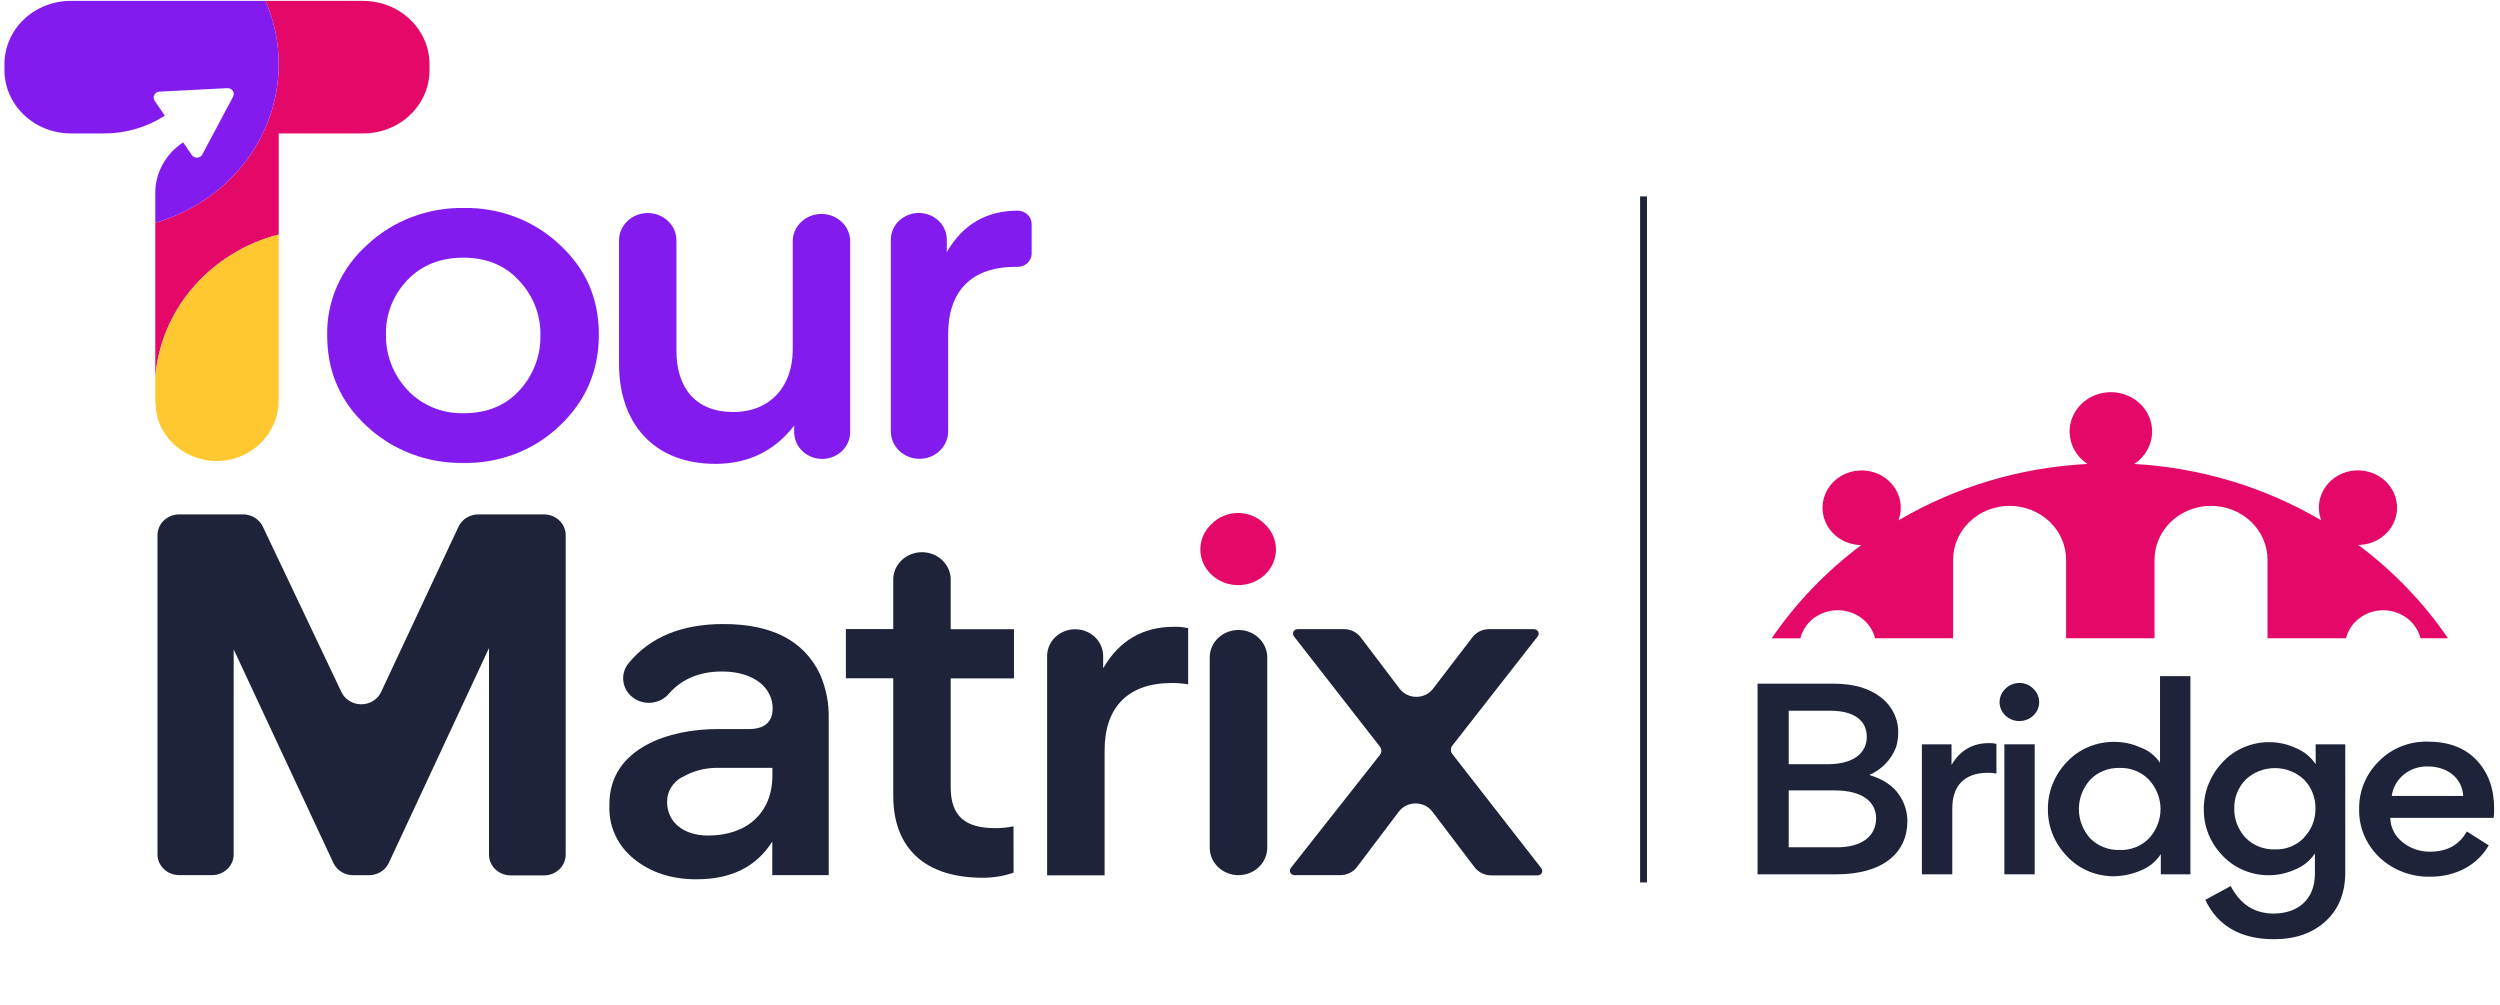 <svg width="184" height="74" viewBox="0 0 184 74" fill="none" xmlns="http://www.w3.org/2000/svg">
<path d="M24.08 24.689C24.08 27.331 25.039 29.569 26.992 31.364C27.928 32.242 29.038 32.934 30.257 33.399C31.476 33.864 32.78 34.093 34.093 34.072C35.402 34.099 36.703 33.873 37.918 33.408C39.133 32.942 40.237 32.247 41.163 31.364C43.114 29.532 44.075 27.297 44.075 24.621C44.075 21.944 43.114 19.777 41.163 17.981C40.236 17.112 39.137 16.428 37.929 15.969C36.722 15.509 35.43 15.284 34.131 15.307C32.817 15.287 31.513 15.516 30.294 15.981C29.074 16.447 27.964 17.139 27.028 18.018C26.074 18.871 25.319 19.905 24.811 21.055C24.304 22.204 24.054 23.442 24.08 24.689V24.689ZM29.971 20.624C31.038 19.507 32.423 18.964 34.09 18.964C35.758 18.964 37.147 19.507 38.174 20.624C39.237 21.731 39.81 23.188 39.773 24.689C39.806 26.182 39.249 27.633 38.212 28.753C37.182 29.873 35.796 30.413 34.128 30.413C33.354 30.433 32.585 30.293 31.873 30.001C31.162 29.709 30.526 29.273 30.009 28.724C28.95 27.599 28.378 26.132 28.409 24.621C28.371 23.147 28.93 21.715 29.971 20.624Z" fill="#831BEE"/>
<path d="M52.663 34.14C55.077 34.14 56.995 33.191 58.453 31.328V31.811C58.453 32.332 58.67 32.831 59.056 33.2C59.443 33.568 59.966 33.775 60.513 33.775C61.059 33.775 61.583 33.568 61.969 33.2C62.355 32.831 62.572 32.332 62.572 31.811V17.694C62.553 17.172 62.322 16.676 61.928 16.313C61.534 15.95 61.007 15.746 60.458 15.746C59.91 15.746 59.383 15.95 58.989 16.313C58.594 16.676 58.363 17.172 58.344 17.694V25.738C58.344 28.483 56.641 30.324 53.977 30.324C51.17 30.324 49.786 28.526 49.786 25.818V17.694C49.786 17.16 49.564 16.647 49.167 16.269C48.771 15.891 48.234 15.679 47.673 15.679C47.113 15.679 46.576 15.891 46.179 16.269C45.783 16.647 45.56 17.16 45.56 17.694V26.8C45.56 31.125 48.081 34.14 52.663 34.14Z" fill="#831BEE"/>
<path d="M67.673 33.768C67.951 33.768 68.225 33.716 68.481 33.615C68.738 33.513 68.97 33.365 69.166 33.178C69.362 32.99 69.518 32.768 69.624 32.524C69.73 32.279 69.784 32.017 69.784 31.753V24.59C69.784 21.438 71.492 19.642 74.723 19.642H74.885C75.022 19.644 75.157 19.62 75.284 19.572C75.411 19.524 75.526 19.451 75.624 19.36C75.721 19.269 75.798 19.16 75.851 19.039C75.903 18.919 75.93 18.79 75.93 18.66V16.487C75.931 16.23 75.825 15.982 75.635 15.798C75.446 15.614 75.188 15.509 74.918 15.505H74.905C72.597 15.505 70.857 16.522 69.685 18.556V17.639C69.685 17.381 69.632 17.125 69.528 16.887C69.425 16.648 69.273 16.432 69.082 16.25C68.89 16.067 68.663 15.922 68.413 15.824C68.163 15.725 67.896 15.674 67.625 15.674C67.355 15.674 67.087 15.725 66.837 15.824C66.587 15.922 66.36 16.067 66.169 16.25C65.977 16.432 65.826 16.648 65.722 16.887C65.619 17.125 65.565 17.381 65.565 17.639V31.748C65.565 32.013 65.619 32.275 65.724 32.52C65.83 32.764 65.985 32.987 66.181 33.174C66.376 33.362 66.609 33.511 66.865 33.613C67.121 33.715 67.396 33.767 67.673 33.768V33.768Z" fill="#831BEE"/>
<path d="M41.635 62.884V39.384C41.635 38.98 41.467 38.592 41.167 38.306C40.867 38.02 40.46 37.859 40.036 37.859H35.208C34.899 37.859 34.597 37.944 34.338 38.105C34.079 38.265 33.874 38.493 33.748 38.761L28.047 50.935C27.921 51.203 27.716 51.431 27.457 51.591C27.198 51.75 26.896 51.835 26.588 51.835C26.28 51.835 25.978 51.75 25.719 51.591C25.461 51.431 25.256 51.203 25.129 50.935L19.342 38.754C19.216 38.487 19.011 38.261 18.753 38.102C18.495 37.943 18.195 37.859 17.887 37.859H13.191C12.767 37.859 12.36 38.02 12.06 38.306C11.76 38.592 11.592 38.98 11.592 39.384V62.884C11.592 63.289 11.76 63.677 12.06 63.963C12.36 64.249 12.767 64.41 13.191 64.41H15.6C16.024 64.41 16.431 64.249 16.731 63.963C17.031 63.677 17.199 63.289 17.199 62.884V47.797L24.537 63.512C24.663 63.781 24.867 64.01 25.127 64.171C25.386 64.332 25.688 64.417 25.997 64.417H27.154C27.463 64.417 27.766 64.331 28.025 64.171C28.285 64.01 28.49 63.781 28.616 63.512L35.99 47.699V62.904C35.99 63.104 36.031 63.302 36.112 63.487C36.192 63.672 36.31 63.84 36.458 63.982C36.607 64.124 36.783 64.236 36.977 64.313C37.171 64.389 37.379 64.429 37.589 64.429H40.033C40.245 64.429 40.455 64.389 40.651 64.312C40.846 64.234 41.024 64.12 41.173 63.976C41.322 63.832 41.44 63.662 41.519 63.474C41.598 63.287 41.638 63.086 41.635 62.884Z" fill="#1E2339"/>
<path d="M46.671 63.224C47.88 64.207 49.409 64.716 51.258 64.716C53.819 64.716 55.666 63.799 56.84 61.936V64.409H60.993V52.88C61.022 51.765 60.803 50.656 60.353 49.627C59.179 47.148 56.797 45.929 53.242 45.929C50.183 45.929 47.855 46.88 46.276 48.797C46.121 48.982 46.006 49.195 45.937 49.423C45.868 49.651 45.847 49.889 45.875 50.125C45.903 50.36 45.979 50.589 46.099 50.796C46.22 51.004 46.382 51.187 46.576 51.334C46.77 51.482 46.993 51.592 47.232 51.658C47.471 51.724 47.721 51.744 47.968 51.717C48.215 51.691 48.455 51.618 48.672 51.503C48.89 51.388 49.082 51.234 49.237 51.048C50.193 49.96 51.514 49.422 53.136 49.422C55.517 49.422 56.868 50.643 56.868 52.135C56.868 53.153 56.264 53.66 55.097 53.66H52.744C49.401 53.66 44.852 54.982 44.852 59.187V59.382C44.83 60.112 44.983 60.837 45.298 61.503C45.613 62.168 46.083 62.757 46.671 63.224V63.224ZM50.229 57.191C50.992 56.75 51.867 56.515 52.759 56.513H56.848V57.087C56.848 59.8 54.998 61.496 52.119 61.496C50.307 61.496 49.098 60.512 49.098 59.02C49.093 58.647 49.194 58.28 49.391 57.958C49.587 57.635 49.871 57.369 50.214 57.188L50.229 57.191Z" fill="#1E2339"/>
<path d="M74.594 60.816C74.15 60.909 73.697 60.955 73.243 60.951C71.074 60.951 69.971 60.104 69.971 57.932V49.931H74.629V46.311H69.971V42.729C69.981 42.459 69.933 42.189 69.832 41.936C69.73 41.683 69.576 41.452 69.378 41.258C69.181 41.063 68.945 40.908 68.683 40.802C68.422 40.696 68.141 40.642 67.857 40.642C67.573 40.642 67.292 40.696 67.031 40.802C66.769 40.908 66.533 41.063 66.335 41.258C66.138 41.452 65.984 41.683 65.882 41.936C65.78 42.189 65.733 42.459 65.743 42.729V46.301H62.256V49.921H65.743V58.569C65.743 62.503 68.159 64.603 72.322 64.603C73.098 64.606 73.869 64.479 74.599 64.229L74.594 60.816Z" fill="#1E2339"/>
<path d="M81.299 55.221C81.299 52.067 83.007 50.269 86.241 50.269C86.646 50.266 87.05 50.3 87.448 50.37V46.234C87.111 46.155 86.765 46.121 86.418 46.132C84.109 46.132 82.367 47.15 81.193 49.185V48.28C81.193 47.759 80.976 47.258 80.589 46.889C80.202 46.52 79.678 46.313 79.131 46.313C78.584 46.313 78.059 46.52 77.672 46.889C77.286 47.258 77.068 47.759 77.068 48.28V64.422H81.299V55.221Z" fill="#1E2339"/>
<path d="M91.151 64.412C91.429 64.412 91.704 64.36 91.961 64.258C92.218 64.157 92.451 64.008 92.648 63.821C92.845 63.633 93.001 63.41 93.107 63.165C93.214 62.92 93.269 62.657 93.269 62.392V48.317C93.249 47.793 93.018 47.297 92.623 46.934C92.228 46.57 91.701 46.366 91.152 46.366C90.603 46.366 90.075 46.57 89.68 46.934C89.285 47.297 89.054 47.793 89.035 48.317V62.392C89.035 62.927 89.258 63.441 89.655 63.82C90.051 64.198 90.589 64.412 91.151 64.412V64.412Z" fill="#1E2339"/>
<path d="M93.079 42.314C93.343 42.072 93.552 41.781 93.695 41.459C93.838 41.138 93.912 40.792 93.912 40.443C93.912 40.093 93.838 39.747 93.695 39.426C93.552 39.104 93.343 38.813 93.079 38.571C92.829 38.314 92.527 38.109 92.19 37.969C91.854 37.829 91.49 37.756 91.123 37.756C90.756 37.756 90.392 37.829 90.056 37.969C89.719 38.109 89.417 38.314 89.167 38.571C88.905 38.815 88.697 39.106 88.556 39.428C88.415 39.751 88.342 40.096 88.344 40.446C88.345 40.795 88.42 41.14 88.564 41.461C88.708 41.782 88.918 42.072 89.182 42.314C89.705 42.797 90.403 43.066 91.131 43.066C91.858 43.066 92.556 42.797 93.079 42.314V42.314Z" fill="#E40968"/>
<path d="M113.428 63.884L106.894 55.499C106.824 55.409 106.786 55.299 106.786 55.187C106.786 55.074 106.824 54.965 106.894 54.874L113.18 46.832C113.217 46.783 113.24 46.725 113.245 46.664C113.251 46.603 113.238 46.542 113.209 46.488C113.181 46.433 113.137 46.388 113.082 46.355C113.028 46.323 112.965 46.306 112.901 46.306H109.597C109.358 46.306 109.123 46.36 108.91 46.463C108.697 46.566 108.513 46.716 108.372 46.9L105.469 50.694C105.329 50.878 105.144 51.028 104.931 51.131C104.718 51.234 104.482 51.288 104.243 51.288C104.005 51.288 103.769 51.234 103.556 51.131C103.343 51.028 103.158 50.878 103.018 50.694L100.143 46.902C100.002 46.717 99.818 46.566 99.605 46.462C99.391 46.358 99.155 46.304 98.916 46.304H95.507C95.443 46.304 95.381 46.321 95.326 46.353C95.272 46.385 95.228 46.431 95.199 46.485C95.17 46.54 95.158 46.601 95.163 46.662C95.168 46.722 95.191 46.781 95.229 46.83L101.555 54.944C101.626 55.034 101.664 55.144 101.664 55.257C101.664 55.369 101.626 55.479 101.555 55.569L95.001 63.886C94.963 63.935 94.939 63.993 94.933 64.054C94.927 64.115 94.939 64.176 94.968 64.231C94.997 64.285 95.041 64.331 95.095 64.363C95.15 64.395 95.213 64.412 95.277 64.412H98.645C98.885 64.412 99.121 64.357 99.334 64.253C99.547 64.149 99.732 63.999 99.872 63.814L102.959 59.727C103.1 59.543 103.285 59.393 103.498 59.289C103.711 59.186 103.947 59.132 104.187 59.132C104.426 59.132 104.662 59.186 104.875 59.289C105.088 59.393 105.273 59.543 105.414 59.727L108.529 63.831C108.67 64.015 108.854 64.165 109.067 64.269C109.281 64.373 109.517 64.427 109.756 64.427H113.167C113.233 64.427 113.298 64.409 113.353 64.375C113.409 64.341 113.453 64.292 113.48 64.235C113.508 64.178 113.517 64.114 113.508 64.052C113.499 63.99 113.471 63.931 113.428 63.884V63.884Z" fill="#1E2339"/>
<path d="M11.428 16.393V27.826C11.605 25.383 12.575 23.053 14.204 21.16C15.832 19.267 18.037 17.904 20.514 17.26V9.821H26.729C27.37 9.822 28.006 9.702 28.598 9.468C29.191 9.235 29.729 8.892 30.183 8.459C30.637 8.027 30.996 7.513 31.242 6.948C31.487 6.383 31.613 5.777 31.613 5.166V4.729C31.612 3.492 31.096 2.306 30.179 1.432C29.262 0.557 28.018 0.066 26.721 0.066H19.543C20.225 1.639 20.555 3.331 20.51 5.033C20.465 6.734 20.047 8.408 19.283 9.947C18.518 11.485 17.424 12.853 16.071 13.964C14.718 15.074 13.136 15.902 11.428 16.393V16.393Z" fill="#E40968"/>
<path d="M11.428 27.826V29.477C11.453 29.909 11.508 30.338 11.592 30.763C11.805 31.479 12.205 32.131 12.756 32.658C13.213 33.096 13.764 33.435 14.371 33.653C14.978 33.87 15.627 33.96 16.273 33.917C18.682 33.768 20.514 31.77 20.514 29.465V17.26C18.037 17.904 15.832 19.267 14.204 21.16C12.575 23.053 11.605 25.383 11.428 27.826V27.826Z" fill="#FFC830"/>
<path d="M11.38 7.413C11.337 7.349 11.312 7.276 11.308 7.201C11.304 7.125 11.32 7.05 11.356 6.983C11.391 6.915 11.445 6.858 11.511 6.816C11.576 6.774 11.653 6.749 11.732 6.744L14.232 6.616L16.732 6.488C16.811 6.484 16.889 6.5 16.959 6.535C17.029 6.569 17.089 6.62 17.132 6.683C17.175 6.746 17.2 6.819 17.204 6.894C17.209 6.969 17.192 7.044 17.157 7.111L16.023 9.242L14.892 11.368C14.857 11.436 14.803 11.493 14.737 11.534C14.671 11.575 14.594 11.599 14.515 11.603C14.437 11.607 14.358 11.591 14.288 11.556C14.217 11.522 14.158 11.47 14.115 11.407L13.48 10.48C12.848 10.893 12.331 11.446 11.974 12.092C11.616 12.738 11.429 13.457 11.428 14.187V16.393C13.137 15.902 14.719 15.074 16.071 13.964C17.424 12.853 18.518 11.485 19.283 9.947C20.047 8.408 20.465 6.734 20.51 5.033C20.555 3.331 20.226 1.639 19.543 0.066H5.206C4.565 0.066 3.931 0.186 3.339 0.419C2.747 0.653 2.209 0.995 1.756 1.427C1.303 1.859 0.944 2.372 0.699 2.937C0.453 3.501 0.327 4.106 0.327 4.717V5.156C0.327 5.769 0.454 6.376 0.7 6.943C0.946 7.509 1.307 8.023 1.762 8.457C2.216 8.89 2.756 9.233 3.35 9.468C3.944 9.702 4.581 9.822 5.223 9.821H7.675C9.265 9.822 10.818 9.365 12.131 8.511L11.38 7.413Z" fill="#831BEE"/>
<path d="M121.217 14.455H120.711V64.948H121.217V14.455Z" fill="#1E2339"/>
<path d="M137.583 57.039C138.039 56.838 138.449 56.553 138.788 56.199C139.127 55.845 139.388 55.43 139.556 54.978C139.649 54.663 139.699 54.339 139.706 54.012C139.729 53.496 139.624 52.981 139.399 52.511C139.174 52.041 138.835 51.628 138.41 51.307C137.547 50.643 136.401 50.32 134.974 50.32H129.356V64.349H135.161C138.559 64.349 140.384 62.79 140.384 60.425C140.381 59.722 140.158 59.036 139.744 58.456C139.311 57.828 138.597 57.343 137.583 57.039ZM131.649 52.308H134.673C136.55 52.308 137.395 53.081 137.395 54.239C137.395 55.398 136.439 56.245 134.541 56.245H131.649V52.308ZM135.192 62.361H131.649V58.175H135.047C137.072 58.175 138.084 59.018 138.084 60.237C138.071 61.518 137.059 62.361 135.199 62.361H135.192Z" fill="#1E2339"/>
<path d="M141.452 54.782V64.349H143.689V59.493C143.689 57.828 144.59 56.877 146.3 56.877C146.514 56.875 146.728 56.894 146.938 56.933V54.746C146.76 54.705 146.577 54.687 146.394 54.693C145.171 54.693 144.251 55.23 143.633 56.305V54.782H141.452Z" fill="#1E2339"/>
<path d="M149.754 54.782H147.52V64.349H149.754V54.782Z" fill="#1E2339"/>
<path d="M149.658 50.694C149.527 50.558 149.367 50.45 149.189 50.377C149.012 50.303 148.82 50.265 148.626 50.265C148.432 50.265 148.241 50.303 148.063 50.377C147.885 50.45 147.726 50.558 147.594 50.694C147.389 50.889 147.25 51.137 147.194 51.407C147.138 51.677 147.167 51.957 147.277 52.211C147.388 52.466 147.575 52.683 147.815 52.836C148.055 52.989 148.337 53.071 148.626 53.071C148.915 53.071 149.197 52.989 149.437 52.836C149.677 52.683 149.864 52.466 149.975 52.211C150.085 51.957 150.114 51.677 150.058 51.407C150.002 51.137 149.863 50.889 149.658 50.694Z" fill="#1E2339"/>
<path d="M159.036 62.862V64.349H161.214V49.764H158.978V56.143C158.629 55.616 158.108 55.213 157.495 54.997C156.94 54.749 156.336 54.615 155.723 54.603C155.04 54.581 154.36 54.705 153.733 54.965C153.105 55.225 152.547 55.615 152.097 56.107C151.205 57.049 150.715 58.276 150.726 59.546C150.71 60.835 151.215 62.081 152.135 63.024C152.578 63.5 153.124 63.878 153.736 64.132C154.348 64.385 155.011 64.508 155.678 64.492C156.3 64.474 156.912 64.341 157.48 64.098C158.127 63.861 158.674 63.426 159.036 62.862V62.862ZM153.831 61.697C153.298 61.096 153.006 60.334 153.006 59.547C153.006 58.761 153.298 57.999 153.831 57.398C154.105 57.11 154.442 56.882 154.819 56.73C155.195 56.578 155.601 56.507 156.009 56.52C156.415 56.507 156.819 56.579 157.192 56.731C157.565 56.883 157.899 57.111 158.17 57.398C158.715 57.994 159.016 58.757 159.016 59.547C159.016 60.338 158.715 61.101 158.17 61.697C157.897 61.981 157.563 62.206 157.19 62.355C156.816 62.504 156.414 62.573 156.009 62.558C155.603 62.571 155.198 62.5 154.823 62.352C154.447 62.203 154.109 61.98 153.831 61.697V61.697Z" fill="#1E2339"/>
<path d="M170.435 56.245C170.074 55.706 169.55 55.285 168.932 55.038C168.378 54.783 167.775 54.643 167.16 54.625C166.479 54.603 165.801 54.727 165.177 54.987C164.552 55.248 163.997 55.639 163.552 56.131C162.676 57.067 162.194 58.28 162.201 59.534C162.178 60.805 162.671 62.035 163.575 62.969C164.015 63.439 164.557 63.812 165.164 64.062C165.77 64.312 166.427 64.433 167.087 64.417C167.7 64.402 168.303 64.267 168.858 64.021C169.486 63.783 170.018 63.361 170.377 62.814V64.318C170.377 66.234 169.081 67.238 167.34 67.238C165.931 67.238 164.878 66.558 164.182 65.213L162.31 66.229C163.231 68.16 164.921 69.126 167.371 69.126C168.949 69.126 170.207 68.677 171.166 67.801C172.125 66.924 172.611 65.72 172.611 64.217V54.782H170.432L170.435 56.245ZM169.572 61.656C169.303 61.94 168.971 62.163 168.602 62.312C168.232 62.46 167.832 62.53 167.431 62.515C167.028 62.528 166.626 62.458 166.253 62.309C165.88 62.161 165.545 61.938 165.27 61.656C164.722 61.063 164.427 60.296 164.443 59.505C164.42 58.725 164.717 57.967 165.27 57.391C165.553 57.119 165.889 56.902 166.26 56.755C166.63 56.607 167.028 56.531 167.43 56.531C167.832 56.531 168.23 56.607 168.6 56.755C168.971 56.902 169.307 57.119 169.59 57.391C170.141 57.968 170.438 58.725 170.417 59.505C170.433 60.295 170.131 61.061 169.572 61.644V61.656Z" fill="#1E2339"/>
<path d="M183.17 62.218L181.556 61.195C181.012 62.182 180.109 62.684 178.851 62.684C178.11 62.692 177.39 62.443 176.827 61.984C176.549 61.766 176.324 61.493 176.168 61.184C176.013 60.874 175.93 60.536 175.926 60.193H183.532C183.559 59.973 183.571 59.751 183.57 59.529C183.57 58.043 183.137 56.86 182.275 55.945C181.412 55.031 180.207 54.584 178.686 54.584C178.012 54.568 177.342 54.688 176.72 54.938C176.098 55.188 175.54 55.561 175.081 56.032C174.609 56.498 174.239 57.048 173.99 57.651C173.742 58.253 173.621 58.897 173.633 59.544C173.617 60.205 173.742 60.862 174 61.475C174.259 62.088 174.645 62.645 175.136 63.111C175.631 63.576 176.218 63.941 176.864 64.184C177.51 64.427 178.2 64.543 178.894 64.525C180.69 64.528 182.325 63.705 183.17 62.218ZM178.681 56.411C180.109 56.411 181.212 57.237 181.293 58.583H176.032C176.111 57.972 176.426 57.41 176.916 57.009C177.406 56.607 178.036 56.394 178.681 56.411V56.411Z" fill="#1E2339"/>
<path d="M175.403 44.916C176.036 44.915 176.651 45.118 177.149 45.491C177.647 45.865 177.999 46.387 178.148 46.974H180.172C178.381 44.357 176.152 42.037 173.573 40.108C174.141 40.103 174.694 39.938 175.164 39.633C175.633 39.328 175.998 38.898 176.211 38.396C176.425 37.894 176.478 37.343 176.364 36.812C176.25 36.282 175.973 35.795 175.57 35.414C175.166 35.033 174.654 34.775 174.096 34.671C173.539 34.567 172.962 34.623 172.438 34.831C171.914 35.04 171.466 35.392 171.151 35.842C170.836 36.293 170.668 36.822 170.668 37.364C170.669 37.682 170.728 37.997 170.843 38.296C166.686 35.848 161.957 34.422 157.08 34.147C157.614 33.797 158.016 33.293 158.228 32.709C158.441 32.125 158.451 31.491 158.259 30.901C158.067 30.311 157.682 29.795 157.16 29.428C156.638 29.062 156.007 28.864 155.359 28.864C154.711 28.864 154.08 29.062 153.559 29.428C153.037 29.795 152.652 30.311 152.46 30.901C152.267 31.491 152.278 32.125 152.49 32.709C152.702 33.293 153.105 33.797 153.639 34.147C148.708 34.399 143.923 35.828 139.722 38.303C139.837 38.004 139.896 37.689 139.896 37.371C139.896 36.829 139.728 36.299 139.413 35.848C139.097 35.397 138.649 35.045 138.124 34.836C137.6 34.627 137.022 34.572 136.464 34.676C135.906 34.78 135.393 35.039 134.989 35.421C134.586 35.802 134.309 36.29 134.195 36.821C134.081 37.352 134.135 37.903 134.349 38.406C134.563 38.908 134.928 39.339 135.398 39.643C135.869 39.948 136.423 40.113 136.991 40.118C134.412 42.045 132.183 44.364 130.395 46.982H132.505C132.622 46.515 132.868 46.086 133.217 45.74C133.566 45.394 134.005 45.143 134.489 45.013C134.974 44.883 135.486 44.878 135.973 45C136.46 45.122 136.904 45.365 137.259 45.705C137.627 46.054 137.885 46.493 138.006 46.974H143.75V41.197C143.75 40.145 144.188 39.136 144.968 38.393C145.747 37.649 146.805 37.231 147.907 37.231C149.01 37.231 150.067 37.649 150.847 38.393C151.627 39.136 152.065 40.145 152.065 41.197V46.974H158.573V41.197C158.573 40.145 159.011 39.136 159.791 38.393C160.57 37.649 161.628 37.231 162.73 37.231C163.833 37.231 164.89 37.649 165.67 38.393C166.45 39.136 166.888 40.145 166.888 41.197V46.974H172.665C172.814 46.389 173.164 45.867 173.661 45.494C174.157 45.121 174.771 44.917 175.403 44.916Z" fill="#E40968"/>
</svg>
